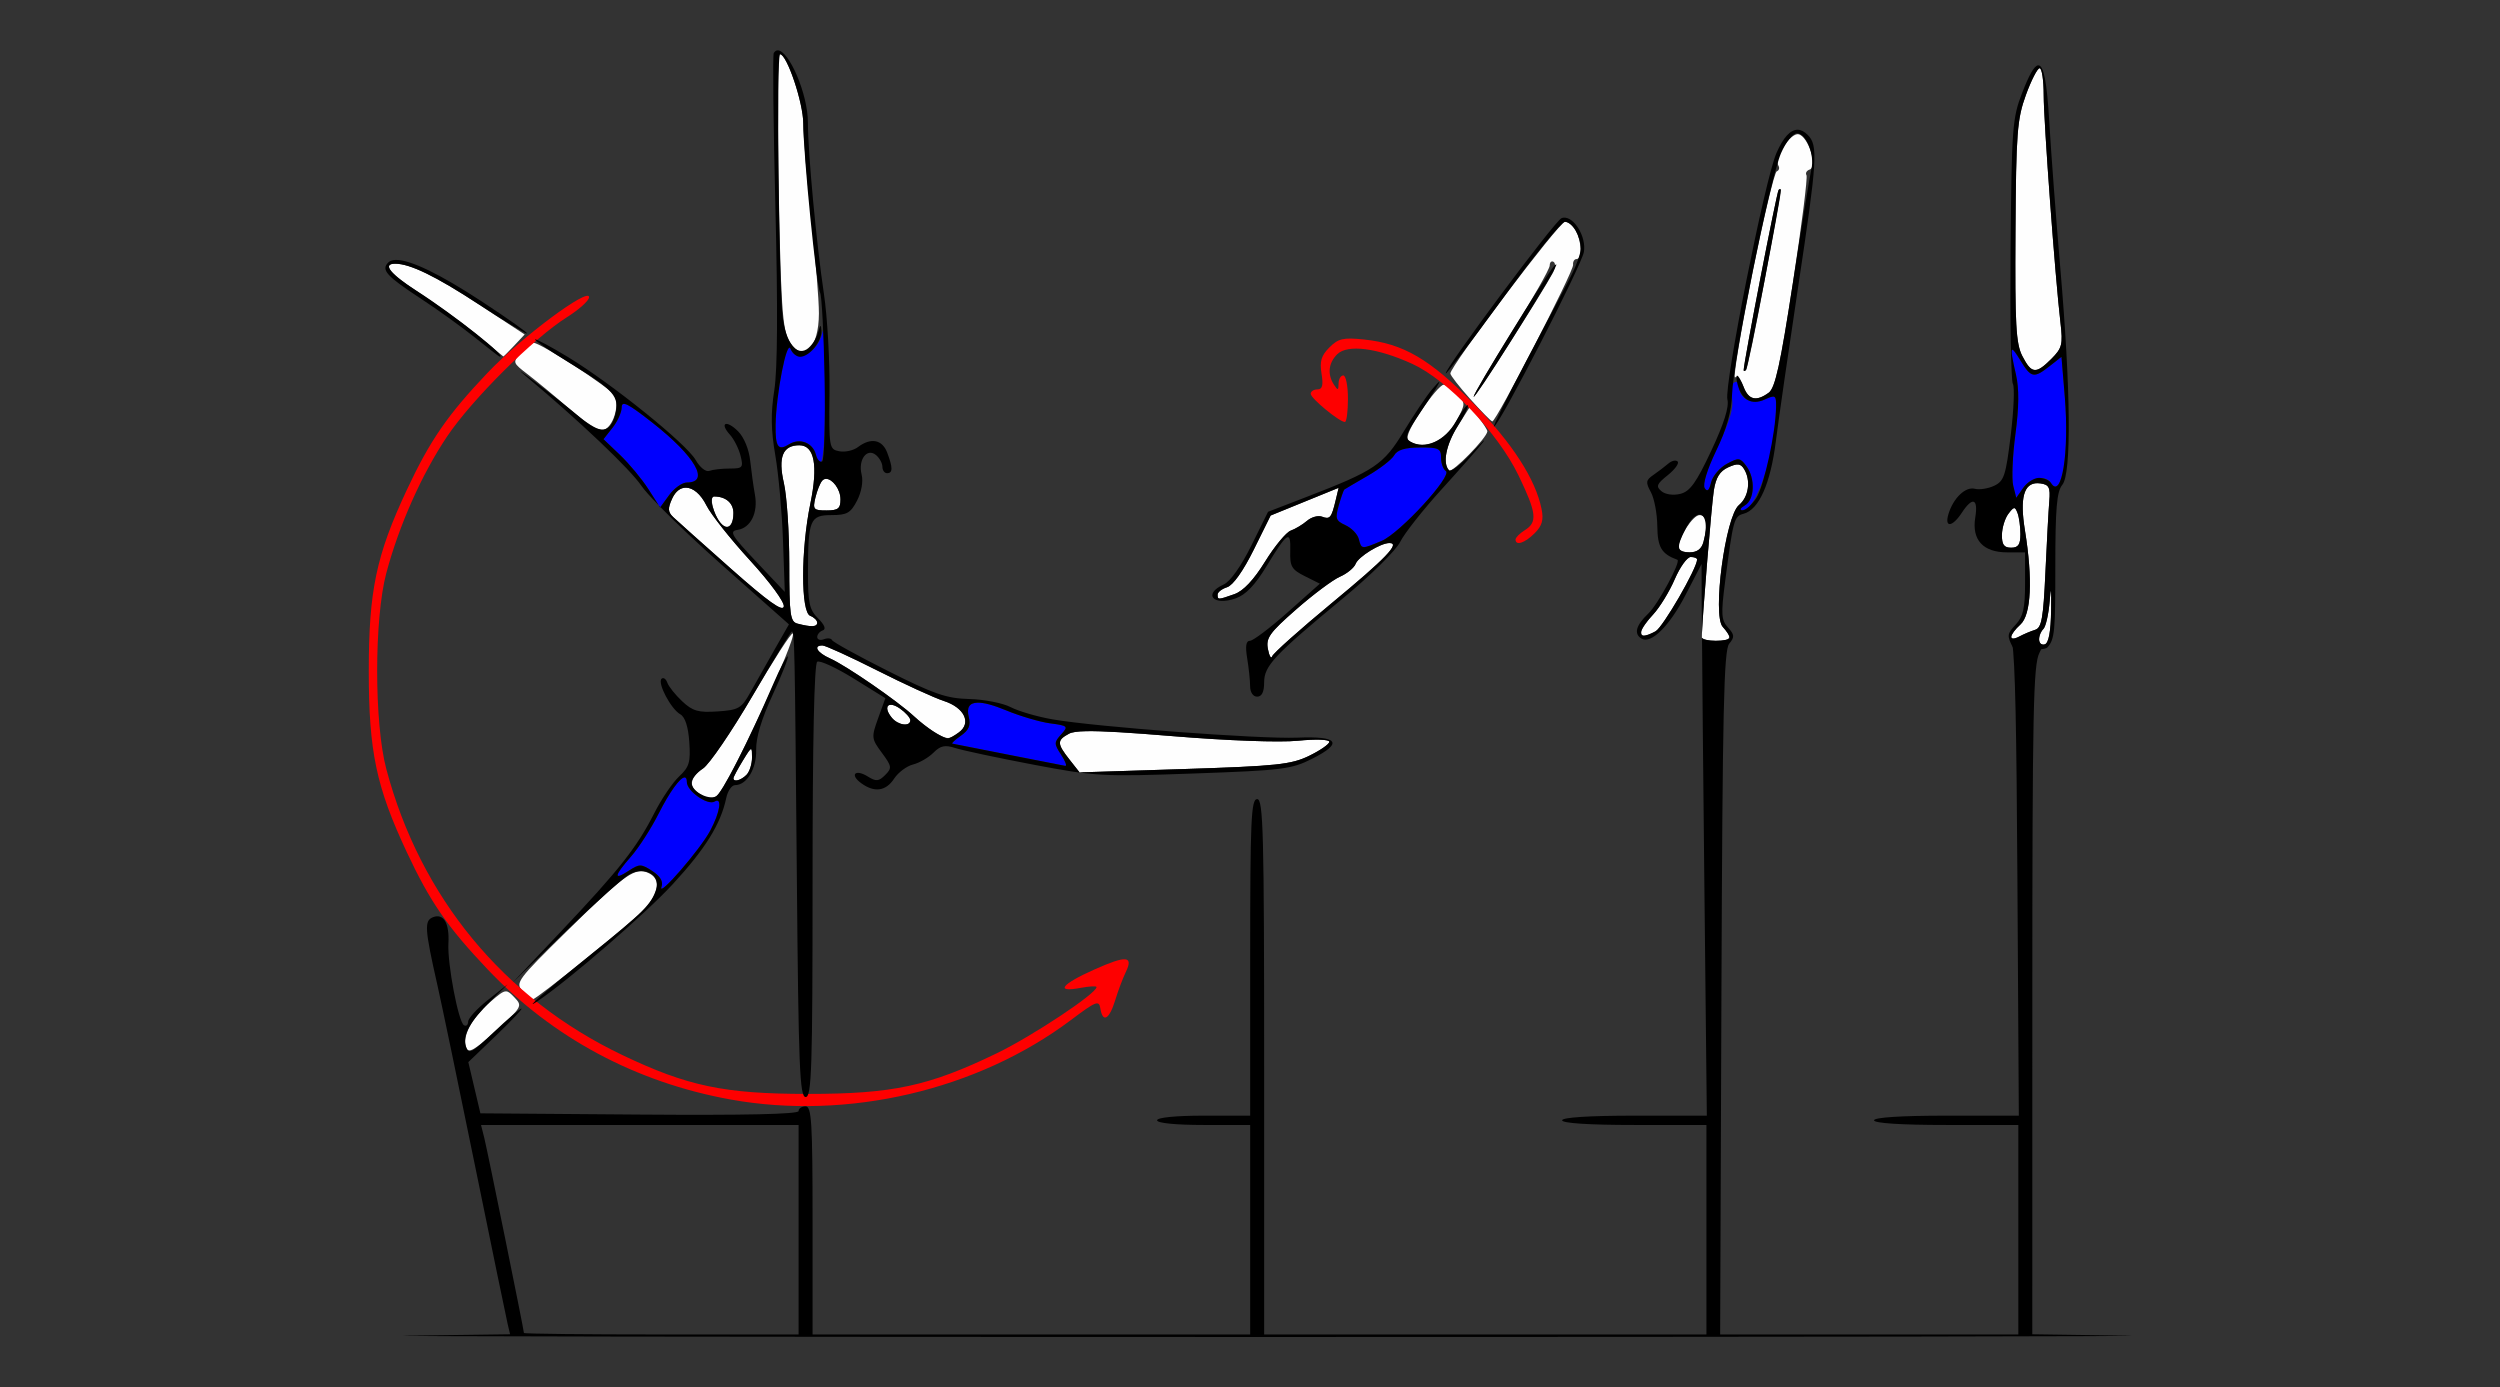 <?xml version="1.0" encoding="UTF-8" standalone="no"?>
<!-- Created with Inkscape (http://www.inkscape.org/) -->

<svg
   xmlns:dc="http://purl.org/dc/elements/1.1/"
   xmlns:cc="http://creativecommons.org/ns#"
   xmlns:rdf="http://www.w3.org/1999/02/22-rdf-syntax-ns#"
   xmlns:svg="http://www.w3.org/2000/svg"
   xmlns="http://www.w3.org/2000/svg"
   xmlns:sodipodi="http://sodipodi.sourceforge.net/DTD/sodipodi-0.dtd"
   xmlns:inkscape="http://www.inkscape.org/namespaces/inkscape"
   version="1.1"
   width="537"
   height="298"
   id="svg2"
   inkscape:version="0.91 r13725"
   sodipodi:docname="ub430302.svg">
  <rect width="100%" height="100%" fill="#333333" stroke="none"/>
  <sodipodi:namedview
     pagecolor="#c7c7c7"
     bordercolor="#666666"
     borderopacity="1"
     objecttolerance="10"
     gridtolerance="10"
     guidetolerance="10"
     inkscape:pageopacity="0"
     inkscape:pageshadow="2"
     inkscape:window-width="1117"
     inkscape:window-height="754"
     id="namedview11"
     showgrid="false"
     inkscape:zoom="0.80323117"
     inkscape:cx="236.89011"
     inkscape:cy="177.80457"
     inkscape:window-x="0"
     inkscape:window-y="0"
     inkscape:window-maximized="0"
     inkscape:current-layer="svg2" />
  <defs
     id="defs6" />
  <g
     id="g4184"
     transform="translate(-14.461,2.643)">
    <path
       style="fill:#fefefe"
       d="m 181.975,9 c -0.418,0 -0.575,10.463 -0.348,23.25 0.557,31.422 0.846,35.932 2.465,38.523 2.926,4.685 6.244,1.468 6.271,-6.082 C 190.374,61.837 189.622,52.525 188.693,44 187.765,35.475 187.006,26.422 187.004,23.883 187.001,19.383 183.492,9 181.975,9 Z m 218.797,17.195 c -1.768,-0.34 -5.283,5.168 -4.307,6.748 0.301,0.487 0.139,1.036 -0.361,1.221 -0.5,0.184 -2.912,10.334 -5.357,22.553 -2.446,12.219 -4.062,21.979 -3.594,21.689 0.469,-0.29 1.289,0.625 1.824,2.033 1.077,2.833 2.737,3.223 5.408,1.27 1.386,-1.013 2.502,-6.095 5.188,-23.6 1.882,-12.27 3.195,-22.677 2.918,-23.125 -0.277,-0.448 0.039,-0.994 0.701,-1.215 1.773,-0.591 -0.33,-7.172 -2.42,-7.574 z m -3.945,11.748 c 0.292,0.164 -0.272,3.194 -3.318,19.584 -1.921,10.334 -3.721,19.019 -4,19.299 C 389.228,77.106 389,77.125 389,76.869 c 0,-1.648 7.111,-38.314 7.508,-38.711 0.139,-0.139 0.251,-0.253 0.318,-0.215 z M 350.607,45 C 349.387,45 326,75.966 326,77.582 c 0,0.395 1.913,2.856 4.25,5.467 2.337,2.611 4.475,4.787 4.75,4.836 0.796,0.142 17.515,-32.249 17.361,-33.635 -0.076,-0.688 0.261,-1.25 0.75,-1.25 1.211,0 1.122,-3.696 -0.146,-6.066 C 352.395,45.87 351.335,45 350.607,45 Z m -2.762,8.508 c 0.1,-0.005 0.209,0.027 0.324,0.098 0.46,0.284 0.398,1.333 -0.137,2.332 C 345.609,60.466 331,83.306 331,82.566 c 0,-0.456 3.674,-6.68 8.166,-13.832 4.492,-7.152 8.168,-13.597 8.168,-14.324 0,-0.545 0.212,-0.886 0.512,-0.902 z M 99.352,54 c -2.912,0 -1.058,2.205 5.398,6.418 3.712,2.422 9.225,6.437 12.25,8.924 3.025,2.486 5.535,4.552 5.576,4.59 0.042,0.038 1.09,-1.012 2.33,-2.332 l 2.254,-2.4 -9.83,-6.443 C 108.129,56.724 102.537,54 99.352,54 Z m 29.725,17 c -0.421,0 -1.624,0.952 -2.672,2.115 -1.891,2.099 -1.879,2.134 1.541,4.75 1.895,1.449 5.92,4.788 8.945,7.42 3.025,2.632 6.192,4.653 7.035,4.49 2.168,-0.417 3.78,-5.43 2.438,-7.578 C 145.329,80.541 130.598,71 129.076,71 Z m 195.482,9 c -0.622,0 -2.813,2.554 -4.869,5.676 -2.809,4.266 -3.421,5.877 -2.463,6.484 3.207,2.035 7.773,-0.008 10.18,-4.555 1.842,-3.48 1.846,-3.67 0.096,-5.604 C 326.506,80.901 325.181,80 324.559,80 Z m 5.68,4.664 -2.619,4.148 c -2.559,4.053 -3.356,8.116 -1.883,9.59 0.642,0.642 8.191,-7.082 8.211,-8.402 0.004,-0.275 -0.829,-1.588 -1.852,-2.918 z M 186.146,93 c -3.557,0 -4.593,2.548 -3.307,8.123 0.639,2.766 1.16,10.588 1.16,17.381 0,10.921 0.202,12.402 1.75,12.807 2.996,0.783 4.25,0.724 4.25,-0.203 0,-0.491 -0.675,-1.152 -1.5,-1.469 -2.036,-0.781 -2.026,-14.174 0.018,-24.07 C 190.223,97.312 189.409,93 186.146,93 Z m 201.684,4.131 c -0.509,-0.048 -1.176,0.161 -2.16,0.609 -1.786,0.814 -2.639,2.186 -3.076,4.943 -0.485,3.059 -2.582,28.595 -2.592,31.566 -0.001,0.412 1.348,0.75 2.998,0.75 3.372,0 3.673,-0.6 1.502,-2.998 -2.264,-2.501 0.571,-23.749 3.49,-26.162 2.112,-1.746 2.605,-5.349 1.064,-7.783 -0.364,-0.575 -0.717,-0.878 -1.227,-0.926 z m -195.91,3.084 c -0.308,-5.9e-4 -0.595,0.116 -0.834,0.377 -0.456,0.499 -1.12,2.146 -1.477,3.658 -0.598,2.536 -0.413,2.75 2.371,2.75 2.512,0 3.02,-0.399 3.02,-2.377 0,-2.198 -1.744,-4.406 -3.08,-4.408 z m -30.105,1.891 c -1.17,-0.015 -2.25,0.755 -2.982,2.363 -0.959,2.104 -0.912,2.868 0.24,3.967 0.785,0.748 6.378,5.744 12.428,11.104 7.925,7.02 11.09,9.286 11.322,8.107 0.185,-0.938 -2.919,-5.175 -7.277,-9.938 -4.179,-4.567 -8.375,-9.857 -9.322,-11.756 -1.252,-2.508 -2.904,-3.828 -4.408,-3.848 z m 140.189,0.029 -7.303,2.975 -7.305,2.977 -3.648,7.373 c -2.245,4.536 -4.439,7.625 -5.699,8.025 -1.127,0.358 -2.049,1.071 -2.049,1.584 0,1.159 0.062,1.158 3.602,-0.088 1.927,-0.678 4.145,-3.031 6.617,-7.02 2.045,-3.3 4.52,-6.285 5.5,-6.633 0.98,-0.348 2.552,-1.293 3.494,-2.102 0.942,-0.808 2.391,-1.208 3.219,-0.891 1.703,0.653 2.03,0.258 2.932,-3.518 z M 167.852,104 c -1.094,0 -0.182,3.779 1.385,5.738 C 170.607,111.452 172,110.349 172,107.549 172,105.413 170.349,104 167.852,104 Z m 211.674,4 C 378.109,108 375,112.776 375,114.951 c 0,0.577 1.072,1.049 2.383,1.049 1.626,0 2.575,-0.715 2.986,-2.25 1.004,-3.745 0.71,-5.75 -0.844,-5.75 z m -66.605,6 c -1.92,0 -6.678,2.925 -7.271,4.471 -0.326,0.85 -1.843,2.094 -3.371,2.762 -1.528,0.668 -5.751,3.822 -9.385,7.01 -5.756,5.049 -6.54,6.148 -6.084,8.527 0.288,1.502 0.698,2.206 0.912,1.564 0.214,-0.641 5.972,-5.784 12.795,-11.428 C 312.181,117.257 315.313,114 312.92,114 Z m 64.703,3 c -0.757,0 -2.302,2.152 -3.434,4.783 -1.132,2.631 -3.214,6.03 -4.625,7.553 -1.411,1.522 -2.564,3.193 -2.564,3.715 0,1.216 0.669,1.196 3.072,-0.09 C 371.654,132.115 379,119.414 379,117.525 379,117.237 378.38,117 377.623,117 Z m -192.869,16.422 c -0.283,-0.283 -4.187,5.766 -8.676,13.443 -4.488,7.677 -9.267,14.684 -10.619,15.57 -2.886,1.891 -3.165,4.054 -0.709,5.484 2.111,1.23 2.464,1.259 3.75,0.314 2.184,-1.605 17.232,-33.834 16.254,-34.812 z M 191.123,136 c -2.06,0 -1.156,1.547 1.627,2.785 3.482,1.55 14.48,9.129 18.041,12.434 1.49,1.382 3.609,3.01 4.709,3.617 2.577,1.422 2.774,1.415 4.932,-0.162 2.764,-2.021 1.186,-5.32 -3.229,-6.748 -2.036,-0.659 -8.485,-3.612 -14.33,-6.562 C 197.028,138.413 191.741,136 191.123,136 Z m 14.719,12.742 c -1.036,-0.007 -1.174,1.153 0.186,2.791 1.359,1.637 3.973,1.982 3.973,0.523 0,-0.519 -1.01,-1.651 -2.244,-2.516 -0.786,-0.551 -1.443,-0.796 -1.914,-0.799 z m 41.996,5.672 c -1.999,0.035 -3.143,0.214 -3.736,0.531 -2.638,1.412 -2.629,2.116 0.076,5.555 l 2.178,2.768 22.482,-0.723 c 19.934,-0.642 22.971,-0.964 26.82,-2.834 2.388,-1.16 4.342,-2.515 4.342,-3.012 0,-0.514 -2.906,-0.613 -6.75,-0.229 -3.941,0.394 -15.133,-0.018 -26.898,-0.988 -9.476,-0.782 -15.182,-1.126 -18.514,-1.068 z m -72.027,3.861 c -0.223,-0.095 -0.717,0.698 -1.814,2.498 -1.098,1.801 -1.996,3.488 -1.996,3.75 0,0.892 1.598,0.48 2.801,-0.723 0.66,-0.66 1.197,-2.348 1.195,-3.75 -0.002,-1.09 -0.012,-1.702 -0.186,-1.775 z M 152.375,184.488 c -2.49,-0.16 -5.777,2.679 -16.113,12.836 -10.623,10.438 -11.149,11.143 -9.596,12.859 0.904,0.999 1.916,1.816 2.248,1.816 0.856,0 22.248,-17.319 24.217,-19.605 2.854,-3.314 3.207,-6.144 0.918,-7.369 -0.566,-0.303 -1.099,-0.5 -1.674,-0.537 z m -29.209,25.814 c -0.704,-0.021 -1.555,0.687 -3.43,2.291 -3.921,3.355 -6.057,7.406 -5.15,9.77 0.512,1.333 1.719,0.654 6.41,-3.609 5.626,-5.113 5.733,-5.305 3.959,-7.16 -0.782,-0.818 -1.241,-1.275 -1.789,-1.291 z"
       id="path2997"
       inkscape:connector-curvature="0"
       sodipodi:nodetypes="ssssscssssssssscsscsssscssssssssccsssscsssccccssssssssssssssccscccssssssssssscssssscccsscssssssssccccssssscsscsssssssssssssscssssssssssssssssssssssscssscsccccssssscsssccsssssssssssss" />
    <path
       d="m 171.342,233.521 c -20.349,-3.692 -38.184,-13.254 -52.15,-27.956 -8.592,-9.045 -12.349,-14.489 -17.325,-25.108 -6.596,-14.075 -8.193,-21.668 -8.193,-38.957 0,-17.289 1.597,-24.882 8.193,-38.957 4.976,-10.618 8.732,-16.062 17.325,-25.108 7.243,-7.625 21.81,-18.477 21.807,-16.245 -9.8e-4,0.72 -2.138,2.654 -4.75,4.296 -7.204,4.531 -20.442,17.709 -25.776,25.659 -5.418,8.075 -10.334,19.138 -13.043,29.354 -2.604,9.816 -2.604,32.184 0,42 7.315,27.578 25.21,49.291 50.643,61.45 14.07,6.727 21.954,8.381 39.928,8.381 18.201,0 25.97,-1.668 40.5,-8.695 7.748,-3.748 21.5,-12.873 21.5,-14.266 0,-0.253 -1.575,-0.165 -3.5,0.196 -5.466,1.025 -4.077,-0.784 3.044,-3.965 6.925,-3.094 8.451,-2.945 6.694,0.651 -0.604,1.237 -1.615,3.936 -2.246,5.998 -1.259,4.115 -2.674,4.884 -3.173,1.724 -0.288,-1.826 -0.91,-1.582 -6.32,2.485 -20.08,15.094 -48.052,21.617 -73.158,17.062 z M 340,113.241 c 0,-0.418 0.9,-1.322 2,-2.008 2.757,-1.722 2.528,-3.695 -1.365,-11.76 C 336.222,90.329 325.439,79.006 317.829,75.522 310.309,72.079 303.884,71.259 301.682,73.46 299.8,75.343 299.548,77.753 301,80 c 0.828,1.282 0.972,1.246 0.985,-0.25 C 301.993,78.787 302.45,78 303,78 c 0.55,0 1,2.25 1,5 0,2.75 -0.295,5 -0.656,5 C 302.164,88 296,82.922 296,81.949 296,81.427 296.647,81 297.437,81 c 1.075,0 1.299,-0.854 0.887,-3.387 -0.429,-2.643 -0.057,-3.88 1.69,-5.627 1.922,-1.922 2.974,-2.164 7.43,-1.704 8.453,0.872 14.21,4.243 23.556,13.791 8.334,8.513 13.313,16.243 14.596,22.657 0.465,2.325 0.106,3.569 -1.492,5.166 C 341.993,114.007 340,114.66 340,113.241 Z"
       id="path2993"
       style="fill:#fe0000"
       inkscape:connector-curvature="0" />
    <path
       style="fill:#0000fe"
       d="m 191.236,68.373 c -0.014,0.016 -0.027,0.058 -0.041,0.127 -0.927,4.623 -5.612,7.154 -6.943,3.75 -0.786,-2.009 -3.093,9.802 -3.191,16.334 -0.072,4.817 0.532,5.687 2.914,4.199 2.261,-1.412 5.07,-0.329 5.734,2.211 1.3,4.971 2.033,-0.152 1.963,-13.725 -0.039,-7.615 -0.23,-13.142 -0.436,-12.896 z m 196.115,11.023 c -0.127,0.005 -0.265,0.051 -0.41,0.141 -0.584,0.361 -0.79,1.874 -0.461,3.373 0.427,1.943 -0.437,4.899 -3.029,10.357 -2.191,4.614 -3.313,8.146 -2.832,8.924 0.561,0.907 0.967,0.558 1.379,-1.186 0.321,-1.361 1.829,-3.157 3.35,-3.99 2.556,-1.4 2.875,-1.368 4.209,0.426 1.99,2.676 1.825,7.237 -0.307,8.479 -0.963,0.561 -1.198,1.032 -0.523,1.049 3.028,0.075 7.092,-12.391 7.234,-22.197 0.037,-2.542 -0.13,-2.652 -2.432,-1.604 C 390.791,84.416 388,82.978 388,80.318 c 0,-0.593 -0.269,-0.938 -0.648,-0.922 z M 148.469,84.111 C 148.129,84.118 148,84.376 148,84.848 c 0,1.035 -0.879,3.001 -1.953,4.367 l -1.955,2.482 3.564,3.402 c 1.959,1.871 4.696,5.17 6.082,7.334 l 2.52,3.934 1.953,-2.684 c 1.075,-1.476 2.791,-2.684 3.812,-2.684 5.01,0 1.771,-5.622 -7.389,-12.82 -3.654,-2.872 -5.42,-4.082 -6.166,-4.068 z m 170.961,9.361 c -3.189,0.019 -4.849,0.527 -5.494,1.68 -0.508,0.909 -3.064,2.887 -5.68,4.396 -2.615,1.509 -4.883,2.841 -5.037,2.961 -0.154,0.12 -0.691,1.652 -1.193,3.402 -0.808,2.818 -0.643,3.306 1.445,4.258 1.297,0.591 2.581,1.918 2.852,2.951 0.589,2.253 0.545,2.249 4.881,0.438 3.949,-1.65 15.371,-14.085 13.818,-15.045 C 324.46,98.167 324,96.884 324,95.664 c 0,-1.972 -0.508,-2.216 -4.57,-2.191 z m -95.014,54.814 c -1.753,0.046 -2.365,1.071 -1.861,3.078 0.453,1.804 0.027,2.814 -1.697,4.021 -1.266,0.887 -2.09,1.655 -1.83,1.705 0.26,0.051 5.648,1.116 11.973,2.367 6.325,1.251 11.848,2.335 12.273,2.408 0.425,0.073 0.027,-1.003 -0.883,-2.393 -1.54,-2.351 -1.539,-2.654 0.01,-4.365 1.585,-1.751 1.473,-1.864 -2.369,-2.379 -2.218,-0.298 -6.465,-1.548 -9.436,-2.779 -2.761,-1.144 -4.816,-1.7 -6.18,-1.664 z m -62.914,16.066 c -0.956,0.031 -3.169,3.024 -5.576,7.793 -1.601,3.172 -4.264,7.307 -5.918,9.191 -3.662,4.171 -3.842,5.255 -0.508,3.07 2.321,-1.521 2.684,-1.518 5.078,0.051 1.712,1.121 2.379,2.253 1.984,3.365 -0.948,2.67 8.266,-7.937 10.455,-12.035 2.135,-3.997 2.631,-7.308 0.938,-6.262 C 166.49,170.433 162,167.285 162,165.354 c 0,-0.692 -0.179,-1.01 -0.498,-1 z"
       id="path2991"
       inkscape:connector-curvature="0" />
    <path
       style="fill:#000000"
       d="m 181.541,8.172 c -0.334,-0.006 -0.633,0.175 -0.877,0.578 -0.25,0.412 -0.09,15.375 0.354,33.25 0.537,21.635 0.457,34.729 -0.238,39.168 -0.778,4.963 -0.722,8.543 0.219,14 0.695,4.033 1.438,12.282 1.65,18.332 l 0.387,11 -6.133,-6.5 c -5.358,-5.68 -5.863,-6.541 -4.014,-6.82 2.821,-0.426 4.435,-3.69 3.734,-7.545 -0.314,-1.724 -0.771,-5.012 -1.018,-7.307 -0.266,-2.472 -1.331,-5.053 -2.611,-6.334 -2.521,-2.521 -4.074,-1.848 -1.732,0.75 0.87,0.966 1.892,2.993 2.27,4.506 0.635,2.545 0.46,2.75 -2.342,2.75 -1.665,0 -3.625,0.226 -4.357,0.502 -0.755,0.284 -2.032,-0.733 -2.949,-2.35 -1.954,-3.446 -17.967,-16.359 -27.367,-22.07 -3.74,-2.272 -6.947,-3.985 -7.125,-3.807 -0.178,0.178 3.332,2.553 7.801,5.275 9.152,5.576 10.39,6.998 9.426,10.838 -1.017,4.051 -3.253,4.274 -7.424,0.74 -2.031,-1.721 -6.393,-5.18 -9.693,-7.688 -3.3,-2.508 -4.218,-3.07 -2.041,-1.25 11.53,9.639 22.359,19.928 24.824,23.584 0.537,0.797 1.872,2.276 3.68,4.133 l -2.225,-3.475 c -1.386,-2.164 -4.123,-5.463 -6.082,-7.334 l -3.564,-3.402 1.955,-2.482 c 1.075,-1.366 1.953,-3.332 1.953,-4.367 0,-1.508 1.319,-0.845 6.635,3.332 C 163.794,95.378 167.034,101 162.023,101 c -1.022,0 -2.737,1.208 -3.812,2.684 l -1.891,2.596 c 3.34,3.401 8.222,8.016 13.178,12.406 l 14.428,12.783 -3.148,5.516 c -1.732,3.034 -4.067,7.168 -5.191,9.186 -1.867,3.35 -2.475,3.696 -6.977,4 -4.144,0.28 -5.357,-0.065 -7.605,-2.168 -1.471,-1.376 -2.911,-3.177 -3.201,-4.002 -0.29,-0.825 -0.849,-1.205 -1.24,-0.844 -0.948,0.877 2.023,6.511 4.023,7.631 1.033,0.578 1.706,2.648 1.934,5.938 0.302,4.361 0.004,5.371 -2.186,7.412 -1.394,1.3 -3.794,4.846 -5.332,7.881 -3.732,7.362 -7.51,12.155 -20.002,25.373 L 124.5,208.5 136,197.391 c 6.325,-6.111 12.512,-11.639 13.75,-12.285 3.232,-1.688 6.592,0.208 5.68,3.205 -0.976,3.208 -2.854,5.093 -13.93,13.977 -9.495,7.616 -15.165,12.585 -11.5,10.078 7.013,-4.797 23.074,-18.703 28.938,-25.053 7.03,-7.613 10.355,-12.968 11.525,-18.562 0.316,-1.512 1.171,-2.75 1.9,-2.75 2.513,0 4.638,-3.558 4.525,-7.578 -0.072,-2.583 1.134,-6.611 3.535,-11.803 2.005,-4.335 3.468,-8.059 3.252,-8.275 -0.216,-0.216 -1.609,2.43 -3.096,5.881 -5.461,12.68 -11.115,23.734 -12.402,24.244 C 166.364,169.188 163,167.251 163,165.488 c 0,-0.793 1.106,-2.167 2.459,-3.053 1.353,-0.886 6.119,-7.872 10.592,-15.523 C 180.524,139.261 184.351,133 184.553,133 c 0.576,0 0.629,2.624 1.07,52.75 0.36,40.872 0.616,47.25 1.896,47.25 1.286,0 1.48,-6.096 1.48,-46.441 0,-29.985 0.356,-46.66 1.004,-47.061 0.552,-0.341 4.07,1.279 7.818,3.602 l 6.814,4.225 -1.543,4.289 c -1.487,4.136 -1.458,4.401 0.791,7.443 2.153,2.912 2.206,3.28 0.707,4.779 -1.371,1.371 -1.948,1.423 -3.705,0.326 -2.704,-1.689 -3.979,-0.434 -1.443,1.42 2.844,2.079 5.301,1.737 7.086,-0.986 0.867,-1.323 2.689,-2.684 4.049,-3.025 1.36,-0.341 3.333,-1.482 4.385,-2.533 1.526,-1.526 2.479,-1.727 4.725,-0.996 1.547,0.503 9.067,2.103 16.711,3.555 13.303,2.526 14.78,2.607 34.5,1.906 19.054,-0.677 20.963,-0.915 25.418,-3.168 6.732,-3.404 5.671,-4.904 -3.207,-4.533 -7.958,0.333 -43.237,-2.304 -52.566,-3.928 -3.277,-0.57 -7.327,-1.753 -9,-2.627 -1.673,-0.874 -5.657,-1.657 -8.854,-1.74 -4.935,-0.129 -7.575,-1.04 -17.5,-6.031 -6.429,-3.233 -11.831,-6.211 -12.004,-6.619 -0.173,-0.408 -0.961,-0.494 -1.75,-0.191 C 190.646,134.967 190,134.752 190,134.189 c 0,-0.563 0.534,-1.2 1.188,-1.418 0.764,-0.255 0.408,-1.176 -1,-2.584 -1.877,-1.877 -2.186,-3.289 -2.174,-9.938 0.02,-11.267 0.428,-12.25 5.078,-12.25 3.305,0 4.088,-0.445 5.465,-3.107 0.956,-1.849 1.354,-4.116 0.982,-5.596 -0.799,-3.185 1.139,-5.81 3.094,-4.188 C 203.385,95.734 204,96.865 204,97.623 204,98.381 204.45,99 205,99 c 1.258,0 1.265,-1.176 0.025,-4.436 -1.068,-2.809 -3.519,-3.266 -6.277,-1.172 -0.963,0.731 -2.763,1.135 -4,0.898 -2.195,-0.42 -2.244,-0.723 -2.104,-12.611 C 192.724,74.98 192.182,65.45 191.443,60.5 189.825,49.657 188,30.166 188,23.725 188,17.412 183.88,8.212 181.541,8.172 Z M 156.32,106.279 c -0.131,-0.134 -0.231,-0.241 -0.357,-0.371 l 0.295,0.459 z M 182.008,9 c 1.49,0 4.993,10.435 4.996,14.883 0.004,6.637 2.825,35.03 3.605,36.293 0.362,0.586 0.8,8.874 0.973,18.418 0.173,9.544 -0.063,17.586 -0.521,17.869 -0.459,0.284 -1.066,-0.378 -1.352,-1.469 -0.664,-2.54 -3.473,-3.623 -5.734,-2.211 -2.382,1.488 -2.987,0.618 -2.914,-4.199 0.098,-6.532 2.406,-18.343 3.191,-16.334 0.376,0.963 1.305,1.75 2.062,1.75 1.973,0 4.703,-3.321 4.586,-5.578 -0.078,-1.512 -0.244,-1.408 -0.773,0.484 -0.37,1.323 -1.438,2.887 -2.373,3.477 C 185.477,73.819 183.268,70.881 182.582,65.5 181.735,58.857 181.228,9 182.008,9 Z m 218.596,16.227 c -1.564,-0.027 -3.1,1.652 -4.568,5.012 -2.47,5.652 -11.278,49.946 -10.527,52.938 0.395,1.574 -0.739,5.175 -3.457,10.975 -3.223,6.878 -4.572,8.763 -6.643,9.283 -1.514,0.38 -3.208,0.147 -4.059,-0.559 -1.246,-1.034 -1.049,-1.539 1.346,-3.453 1.543,-1.233 2.497,-2.554 2.121,-2.934 -0.376,-0.38 -1.276,-0.179 -2,0.445 -0.724,0.624 -2.161,1.717 -3.193,2.43 -1.649,1.138 -1.716,1.589 -0.551,3.717 0.729,1.331 1.349,4.617 1.377,7.301 0.047,4.536 0.907,5.975 4.312,7.215 0.844,0.307 -4.17,9.583 -6.244,11.551 -2.657,2.52 -3.155,4.341 -1.473,5.381 2.03,1.254 5.991,-2.652 9.432,-9.299 l 3.484,-6.729 0.021,8.5 c 10e-4,0.501 0.054,5.366 0.061,6.346 0.213,-5 2.092,-27.769 2.551,-30.662 0.437,-2.758 1.29,-4.129 3.076,-4.943 1.969,-0.897 2.66,-0.833 3.387,0.316 1.54,2.434 1.048,6.037 -1.064,7.783 -2.919,2.413 -5.754,23.661 -3.49,26.162 0.824,0.911 1.498,1.957 1.498,2.326 0,0.369 -1.35,0.672 -3,0.672 -1.478,0 -2.707,-0.272 -2.947,-0.625 0.061,8.604 0.232,27.437 0.492,51.875 l 0.541,50.75 -15.543,0 C 355.847,237 350,237.376 350,238 c 0,0.624 5.833,1 15.5,1 l 15.5,0 0,22.5 0,22.5 -47.5,0 -47.5,0 0,-57.5 c 0,-50.444 -0.184,-57.5 -1.5,-57.5 -1.304,0 -1.5,4.444 -1.5,34 l 0,34 -10,0 c -6,0 -10,0.4 -10,1 0,0.6 4,1 10,1 l 10,0 0,22.5 0,22.5 -47,0 -47,0 0,-24.5 c 0,-21.111 -0.207,-24.5 -1.5,-24.5 -0.825,0 -1.5,0.456 -1.5,1.014 0,0.67 -11.589,0.924 -34.174,0.75 L 117.65,236.5 l -1.297,-5.5 -1.297,-5.5 5.998,-5.75 c 3.299,-3.163 5.735,-5.75 5.412,-5.75 -0.323,0 -2.995,2.278 -5.939,5.062 -4.817,4.556 -5.417,4.862 -5.988,3.062 -0.77,-2.425 0.814,-5.288 5.461,-9.873 l 3.5,-3.455 -4.232,3.352 c -2.328,1.843 -4.24,3.94 -4.25,4.66 -0.01,0.72 -0.416,1.064 -0.902,0.764 -1.203,-0.744 -3.575,-13.243 -3.334,-17.572 0.242,-4.348 -1.018,-6.506 -3.289,-5.635 -1.934,0.742 -1.825,2.437 0.932,14.635 0.932,4.125 4.587,21.675 8.121,39 3.534,17.325 6.664,32.504 6.955,33.73 l 0.527,2.23 -21.764,0.291 c -11.97,0.16 70.711,0.29 183.736,0.291 113.025,7.5e-4 196.387,-0.13 185.25,-0.291 l -20.25,-0.293 0.006,-71.73 c 0.005,-62.177 0.208,-72.116 1.523,-74.639 0.519,-0.995 0.837,-1.669 0.941,-2.23 0.4,-1.893 -6.989,-1.46 -6.791,0 0.645,4.259 0.929,18.082 1.121,50.689 L 448.102,237 432.551,237 C 422.85,237 417,237.376 417,238 c 0,0.624 5.833,1 15.5,1 l 15.5,0 0,22.5 0,22.5 -32.025,0 -32.025,0 0.275,-73.348 c 0.228,-60.798 0.514,-73.632 1.664,-75.018 1.193,-1.438 1.157,-1.929 -0.262,-3.496 -1.436,-1.587 -1.519,-2.847 -0.627,-9.73 1.745,-13.474 1.931,-14.157 3.975,-14.691 3.304,-0.864 5.789,-6.444 6.941,-15.59 C 396.514,87.382 398.667,72.475 400.699,59 c 4.138,-27.429 4.323,-30.406 2.051,-32.678 -0.719,-0.719 -1.435,-1.084 -2.146,-1.096 z M 380.053,134.375 c -10e-4,-0.171 -0.009,-0.87 -0.01,-1.029 -0.012,0.287 -0.041,0.743 -0.041,0.904 -1e-4,0.043 0.023,0.084 0.051,0.125 z M 400.469,26 c 1.975,0 3.834,4.662 3.07,7.703 -0.315,1.254 -2.106,12.279 -3.98,24.498 -2.673,17.428 -3.788,22.495 -5.174,23.508 -2.657,1.943 -4.329,1.567 -5.385,-1.209 -1.128,-2.968 -2.033,-3.339 -1.299,-0.533 0.866,3.311 3.007,4.487 5.828,3.201 2.302,-1.049 2.469,-0.939 2.432,1.604 -0.08,5.526 -2.584,17.005 -4.27,19.578 -0.955,1.458 -2.29,2.636 -2.965,2.619 -0.675,-0.017 -0.439,-0.488 0.523,-1.049 2.132,-1.242 2.297,-5.802 0.307,-8.479 -1.334,-1.794 -1.653,-1.826 -4.209,-0.426 -1.521,0.833 -3.028,2.629 -3.35,3.99 -0.406,1.721 -0.822,2.086 -1.369,1.201 -0.466,-0.755 0.531,-4.007 2.451,-7.99 2.271,-4.71 3.297,-8.36 3.434,-12.217 0.262,-7.406 8.192,-46.428 10.518,-51.75 1.059,-2.425 2.535,-4.25 3.438,-4.25 z m -3.613,11.969 c -0.089,-0.008 -0.212,0.054 -0.348,0.189 C 396.111,38.555 389,75.221 389,76.869 c 0,0.256 0.228,0.236 0.508,-0.043 C 389.926,76.408 397,39.941 397,38.203 c 0,-0.147 -0.055,-0.226 -0.145,-0.234 z m -46.529,6.143 c -0.149,0.014 -0.297,0.046 -0.441,0.102 C 348.465,44.758 325,76.219 325,77.578 c 0,0.393 5.46,-6.776 12.133,-15.932 C 343.805,52.491 349.865,45 350.598,45 352.181,45 354,48.093 354,50.785 c 0,1.054 -1.044,3.897 -2.32,6.316 -1.276,2.419 -5.581,10.586 -9.566,18.148 -3.985,7.562 -7.026,13.75 -6.758,13.75 1.007,0 18.84,-34.625 19.326,-37.523 0.551,-3.282 -2.115,-7.573 -4.355,-7.365 z M 99.453,53.189 c -0.71,0.018 -1.244,0.201 -1.598,0.555 -1.587,1.587 -0.387,2.918 6.998,7.758 3.655,2.395 8.896,6.165 11.646,8.375 2.75,2.21 5.112,4.042 5.25,4.07 2.133,0.444 -9.858,-9.049 -18,-14.25 C 98.199,56.151 96.538,54 99.352,54 c 3.174,0 8.762,2.714 17.828,8.656 C 122.503,66.146 127.217,69 127.656,69 c 0.439,0 -3.935,-3.103 -9.719,-6.896 -9.056,-5.939 -15.409,-8.99 -18.484,-8.914 z M 348.705,54.15 C 348.634,54.165 348.492,54.283 348.283,54.5 346.728,56.118 331,81.66 331,82.566 c 0,0.456 3.614,-4.941 8.031,-11.992 7.24,-11.559 10.173,-16.527 9.674,-16.424 z m -25.133,25.244 c -0.158,0.062 -0.666,0.601 -1.516,1.605 -1.164,1.375 -3.887,5.427 -6.053,9.004 -4.336,7.16 -6.23,8.439 -20.834,14.072 l -8.33,3.213 -3.6,7.277 c -2.184,4.413 -4.513,7.693 -5.92,8.334 -4.52,2.059 -2.288,4.682 2.549,2.996 2.171,-0.757 4.169,-2.841 6.674,-6.965 4.468,-7.355 5.208,-7.817 5.068,-3.154 -0.097,3.247 0.303,3.93 3.125,5.34 l 3.236,1.617 -6.902,6.133 c -3.796,3.373 -7.446,6.133 -8.115,6.133 -0.849,0 -1.03,1.133 -0.598,3.75 0.341,2.062 0.625,4.763 0.631,6 0.007,1.328 0.626,2.25 1.512,2.25 1.004,0 1.5,-1.004 1.5,-3.033 0,-3.593 2.073,-5.803 17.057,-18.197 5.806,-4.802 11.276,-10.202 12.158,-12 0.882,-1.798 4.906,-6.902 8.943,-11.342 4.038,-4.44 8.017,-8.968 8.842,-10.062 0.825,-1.094 -0.311,-0.022 -2.525,2.381 -2.214,2.403 -4.352,4.043 -4.75,3.645 -1.454,-1.454 -0.663,-5.529 1.848,-9.506 1.415,-2.241 2.395,-4.252 2.178,-4.469 -0.217,-0.217 -1.384,1.369 -2.594,3.521 -2.324,4.134 -6.592,6.038 -9.672,4.314 -1.376,-0.77 -1.104,-1.616 2,-6.229 3.092,-4.594 4.435,-6.765 4.088,-6.629 z M 186.146,93 c 3.262,0 4.076,4.312 2.371,12.568 -2.044,9.896 -2.054,23.289 -0.018,24.07 0.825,0.317 1.5,0.978 1.5,1.469 0,0.927 -1.254,0.986 -4.25,0.203 -1.548,-0.404 -1.75,-1.885 -1.75,-12.807 0,-6.793 -0.522,-14.614 -1.16,-17.381 C 181.553,95.548 182.589,93 186.146,93 Z m 133.283,0.473 C 323.492,93.448 324,93.692 324,95.664 c 0,1.22 0.46,2.502 1.021,2.85 1.552,0.959 -9.87,13.395 -13.818,15.045 -4.336,1.812 -4.292,1.815 -4.881,-0.438 -0.27,-1.033 -1.554,-2.36 -2.852,-2.951 -2.089,-0.952 -2.254,-1.44 -1.445,-4.258 0.502,-1.751 1.039,-3.283 1.193,-3.402 0.154,-0.12 2.422,-1.452 5.037,-2.961 2.615,-1.509 5.171,-3.488 5.68,-4.396 0.645,-1.152 2.306,-1.66 5.494,-1.68 z m -127.51,6.742 c 1.336,0.003 3.08,2.21 3.08,4.408 0,1.978 -0.507,2.377 -3.02,2.377 -2.784,0 -2.969,-0.214 -2.371,-2.75 0.356,-1.512 1.021,-3.159 1.477,-3.658 0.239,-0.261 0.526,-0.378 0.834,-0.377 z m -30.105,1.891 c 1.504,0.02 3.157,1.34 4.408,3.848 0.948,1.899 5.143,7.189 9.322,11.756 4.359,4.763 7.462,8.999 7.277,9.938 -0.232,1.178 -3.398,-1.088 -11.322,-8.107 -6.05,-5.359 -11.643,-10.355 -12.428,-11.104 -1.153,-1.099 -1.199,-1.863 -0.24,-3.967 0.733,-1.608 1.813,-2.379 2.982,-2.363 z m 140.189,0.029 -0.641,2.684 c -0.901,3.776 -1.229,4.171 -2.932,3.518 -0.828,-0.318 -2.277,0.083 -3.219,0.891 -0.942,0.808 -2.515,1.754 -3.494,2.102 -0.98,0.348 -3.455,3.333 -5.5,6.633 -2.472,3.988 -4.69,6.341 -6.617,7.02 -3.54,1.246 -3.602,1.247 -3.602,0.088 0,-0.513 0.922,-1.226 2.049,-1.584 1.261,-0.4 3.455,-3.489 5.699,-8.025 l 3.648,-7.373 7.305,-2.977 z M 167.852,104 c 2.497,0 4.148,1.413 4.148,3.549 0,4.565 -2.908,3.715 -4.445,-1.299 -0.392,-1.278 -0.263,-2.25 0.297,-2.25 z m 211.523,3.904 c 1.328,-0.171 2.015,2.037 0.994,5.846 -0.411,1.535 -1.36,2.25 -2.986,2.25 -2.78,0 -2.95,-1.002 -0.857,-5.049 1.026,-1.984 2.053,-2.944 2.85,-3.047 z M 312.92,114 c 2.393,0 -0.739,3.257 -12.404,12.906 -6.823,5.644 -12.581,10.787 -12.795,11.428 -0.214,0.641 -0.624,-0.062 -0.912,-1.564 -0.456,-2.379 0.328,-3.478 6.084,-8.527 3.634,-3.188 7.857,-6.342 9.385,-7.01 1.528,-0.668 3.045,-1.912 3.371,-2.762 0.593,-1.546 5.352,-4.471 7.271,-4.471 z m 64.703,3 c 0.757,0 1.377,0.237 1.377,0.525 0,1.888 -7.346,14.589 -8.928,15.436 -3.973,2.127 -4.219,0.379 -0.508,-3.625 1.411,-1.522 3.493,-4.922 4.625,-7.553 1.132,-2.631 2.676,-4.783 3.434,-4.783 z m -186.5,19 c 0.618,0 5.905,2.413 11.75,5.363 5.845,2.95 12.294,5.904 14.33,6.562 4.414,1.428 5.992,4.727 3.229,6.748 -0.998,0.729 -2.066,1.312 -2.373,1.295 -1.186,-0.065 -4.676,-2.345 -7.268,-4.75 C 207.23,147.914 196.232,140.335 192.75,138.785 189.967,137.547 189.063,136 191.123,136 Z m 33.293,12.287 c 1.364,-0.036 3.419,0.52 6.18,1.664 2.971,1.231 7.217,2.482 9.436,2.779 3.842,0.515 3.954,0.628 2.369,2.379 -1.549,1.711 -1.55,2.014 -0.01,4.365 0.91,1.389 1.308,2.466 0.883,2.393 -0.425,-0.073 -5.948,-1.157 -12.273,-2.408 -6.325,-1.251 -11.713,-2.317 -11.973,-2.367 -0.26,-0.051 0.564,-0.818 1.83,-1.705 1.724,-1.208 2.15,-2.218 1.697,-4.021 -0.504,-2.007 0.108,-3.032 1.861,-3.078 z m -18.574,0.455 c 0.471,0.003 1.128,0.248 1.914,0.799 1.235,0.865 2.244,1.997 2.244,2.516 0,1.458 -2.614,1.114 -3.973,-0.523 -1.359,-1.638 -1.221,-2.798 -0.186,-2.791 z m 41.996,5.672 c 3.332,-0.058 9.038,0.287 18.514,1.068 11.765,0.971 22.957,1.382 26.898,0.988 3.844,-0.384 6.75,-0.285 6.75,0.229 0,0.496 -1.954,1.852 -4.342,3.012 -3.849,1.87 -6.886,2.192 -26.82,2.834 l -22.482,0.723 -2.178,-2.768 c -2.705,-3.439 -2.714,-4.143 -0.076,-5.555 0.593,-0.317 1.737,-0.497 3.736,-0.531 z m -72.027,3.861 c 0.174,0.073 0.184,0.685 0.186,1.775 0.002,1.403 -0.535,3.09 -1.195,3.75 -1.203,1.203 -2.801,1.615 -2.801,0.723 0,-0.262 0.898,-1.949 1.996,-3.75 1.098,-1.8 1.591,-2.593 1.814,-2.498 z m -14.309,6.078 c 0.319,-0.01 0.498,0.31 0.498,1.002 0,1.932 4.49,5.077 5.955,4.172 1.693,-1.046 1.197,2.265 -0.938,6.262 -2.189,4.098 -11.403,14.705 -10.455,12.035 0.395,-1.112 -0.273,-2.244 -1.984,-3.365 -2.394,-1.569 -2.757,-1.572 -5.078,-0.051 -3.334,2.184 -3.154,1.101 0.508,-3.07 1.654,-1.884 4.317,-6.02 5.918,-9.191 2.407,-4.769 4.62,-7.762 5.576,-7.793 z M 117.783,239 l 34.107,0 34.109,0 0,22.5 0,22.5 -29.5,0 c -16.225,0 -29.5,-0.144 -29.5,-0.32 0,-0.639 -7.849,-39.252 -8.523,-41.93 z"
       id="path2989"
       inkscape:connector-curvature="0"
       sodipodi:nodetypes="scssscccsssssssssscsssssscccccssscccccssssssssscccssssssssscsssssssssccccsssssssssssssscscssssssssssssssssssccccsscsssssssssssssssssssssssssssccccssssssscscssscccccssscssscccccssscccccsssccsccsssscccsccssccscssscccccsssssssssccccssssssssscssssssssssssssssssssssssssssssssssssscssscssscccsssscccsscssssssssssssssssssssssssssssscssscsscccsssssssscssssscssccccsssscssscsscssssssssssssssscsssssscccscssscssscsssssccccsccsssccssssssssccccccsscc" />
    <path
       style="fill:#fefefe"
       d="m 452.577,12.005 c -0.476,0 -1.805,2.587 -2.955,5.75 -1.88,5.17 -2.106,8.129 -2.236,29.354 -0.123,20.038 0.102,24.08 1.482,26.75 1.972,3.813 2.911,3.901 6.229,0.584 2.3,-2.3 2.5,-3.093 1.955,-7.75 -1.147,-9.792 -3.607,-43.169 -3.607,-48.928 0,-3.168 -0.391,-5.76 -0.867,-5.76 z m -0.439,89.139 c -2.978,-0.03 -3.844,3.206 -2.727,10.092 1.715,10.568 1.353,18.17 -0.967,20.27 -1.1,0.995 -2,2.195 -2,2.664 0,0.469 0.787,0.432 1.75,-0.082 0.963,-0.515 2.498,-1.165 3.414,-1.445 1.388,-0.424 1.755,-2.47 2.205,-12.322 0.297,-6.498 0.672,-13.389 0.834,-15.314 0.249,-2.947 -0.049,-3.549 -1.887,-3.811 -0.217,-0.031 -0.425,-0.049 -0.623,-0.051 z m -5.051,5.355 c -0.271,0.023 -0.624,0.427 -1.23,1.227 -0.742,0.979 -1.363,3.017 -1.381,4.529 -0.024,2.094 0.446,2.75 1.969,2.75 1.543,0 2,-0.666 2,-2.918 0,-1.605 -0.279,-3.643 -0.619,-4.529 -0.278,-0.724 -0.467,-1.082 -0.738,-1.059 z m 7.906,17.791 c -0.054,-0.048 -0.14,0.695 -0.264,2.215 -0.223,2.75 -0.829,5.427 -1.346,5.949 -0.517,0.522 -0.939,1.573 -0.939,2.334 0,0.761 0.562,1.198 1.25,0.971 0.827,-0.273 1.283,-2.757 1.346,-7.334 0.037,-2.705 0.022,-4.073 -0.047,-4.135 z"
       id="path2997-9"
       inkscape:connector-curvature="0" />
    <path
       style="fill:#0000fe"
       d="m 446.661,72.479 c -0.283,0.161 0.022,1.854 0.832,5.365 0.688,2.985 0.65,6.977 -0.123,12.787 -0.618,4.646 -0.83,9.621 -0.471,11.055 l 0.654,2.605 1.502,-2.143 c 1.599,-2.283 4.828,-2.858 5.941,-1.057 2.314,3.744 3.977,-6.574 2.982,-18.51 l -0.715,-8.582 -2.545,2.002 c -3.393,2.669 -3.968,2.555 -6.287,-1.248 -0.974,-1.598 -1.551,-2.4 -1.771,-2.275 z"
       id="path2991-1"
       inkscape:connector-curvature="0" />
    <path
       style="fill:#000000"
       d="m 452.235,11.388 c -0.845,0.105 -1.946,2.116 -3.416,5.912 -2.107,5.441 -2.259,7.491 -2.486,33.559 -0.133,15.271 0.088,28.3 0.492,28.953 0.404,0.653 0.199,5.594 -0.453,10.979 -1.059,8.739 -1.441,9.909 -3.559,10.908 -1.304,0.616 -3.176,0.908 -4.16,0.65 -1.995,-0.522 -4.615,1.982 -5.658,5.406 -0.918,3.014 0.819,2.862 2.857,-0.25 2.319,-3.539 3.563,-3.1 2.895,1.021 -0.778,4.796 1.679,7.479 6.852,7.479 l 3.846,0 0,6.686 c 0,5.335 -0.408,7.121 -2.023,8.84 -1.843,1.962 -1.906,2.363 -0.576,4.93 0,0 6.18,0.88 7.363,0 1.635,-1.742 1.736,-3.639 1.736,-17.359 0,-12.554 0.307,-16.155 1.5,-17.602 1.994,-2.417 1.83,-20.251 -0.426,-46.494 -0.922,-10.725 -1.99,-24.9 -2.375,-31.5 -0.487,-8.356 -1.174,-12.271 -2.408,-12.117 z m 0.342,0.617 c 0.476,0 0.867,2.592 0.867,5.76 0,5.759 2.461,39.136 3.607,48.928 0.545,4.657 0.345,5.45 -1.955,7.75 -3.318,3.318 -4.257,3.229 -6.229,-0.584 -1.381,-2.67 -1.605,-6.713 -1.482,-26.75 0.13,-21.225 0.357,-24.183 2.236,-29.354 1.15,-3.163 2.479,-5.75 2.955,-5.75 z m -5.916,60.475 c 0.22,-0.125 0.797,0.678 1.771,2.275 2.319,3.804 2.894,3.917 6.287,1.248 l 2.545,-2.002 0.715,8.582 c 0.994,11.935 -0.669,22.253 -2.982,18.51 -0.37,-0.598 -1.52,-1.088 -2.557,-1.088 -1.036,0 -2.559,0.965 -3.385,2.145 l -1.502,2.143 -0.654,-2.605 c -0.36,-1.433 -0.148,-6.408 0.471,-11.055 0.773,-5.81 0.811,-9.802 0.123,-12.787 -0.81,-3.511 -1.115,-5.205 -0.832,-5.365 z m 5.477,28.664 c 0.199,0.002 0.406,0.02 0.623,0.051 1.837,0.262 2.135,0.864 1.887,3.811 -0.162,1.925 -0.537,8.817 -0.834,15.314 -0.45,9.852 -0.817,11.898 -2.205,12.322 -0.916,0.28 -2.452,0.931 -3.414,1.445 -2.373,1.268 -2.216,-0.35 0.25,-2.582 2.32,-2.099 2.682,-9.702 0.967,-20.27 -1.117,-6.886 -0.251,-10.122 2.727,-10.092 z m -5.051,5.355 c 0.271,-0.023 0.461,0.335 0.738,1.059 0.34,0.886 0.619,2.924 0.619,4.529 0,2.252 -0.457,2.918 -2,2.918 -1.523,0 -1.993,-0.656 -1.969,-2.75 0.018,-1.512 0.638,-3.551 1.381,-4.529 0.606,-0.799 0.959,-1.203 1.23,-1.227 z m 7.906,17.791 c 0.069,0.062 0.084,1.43 0.047,4.135 -0.063,4.577 -0.519,7.061 -1.346,7.334 -1.459,0.482 -1.684,-1.916 -0.311,-3.305 0.517,-0.522 1.123,-3.199 1.346,-5.949 0.123,-1.52 0.21,-2.263 0.264,-2.215 z"
       id="path2989-5"
       inkscape:connector-curvature="0"
       sodipodi:nodetypes="ssscssssssscscccssssssssssssscsccssscccsscccsssssscccssscsccsssscc" />
  </g>
</svg>
